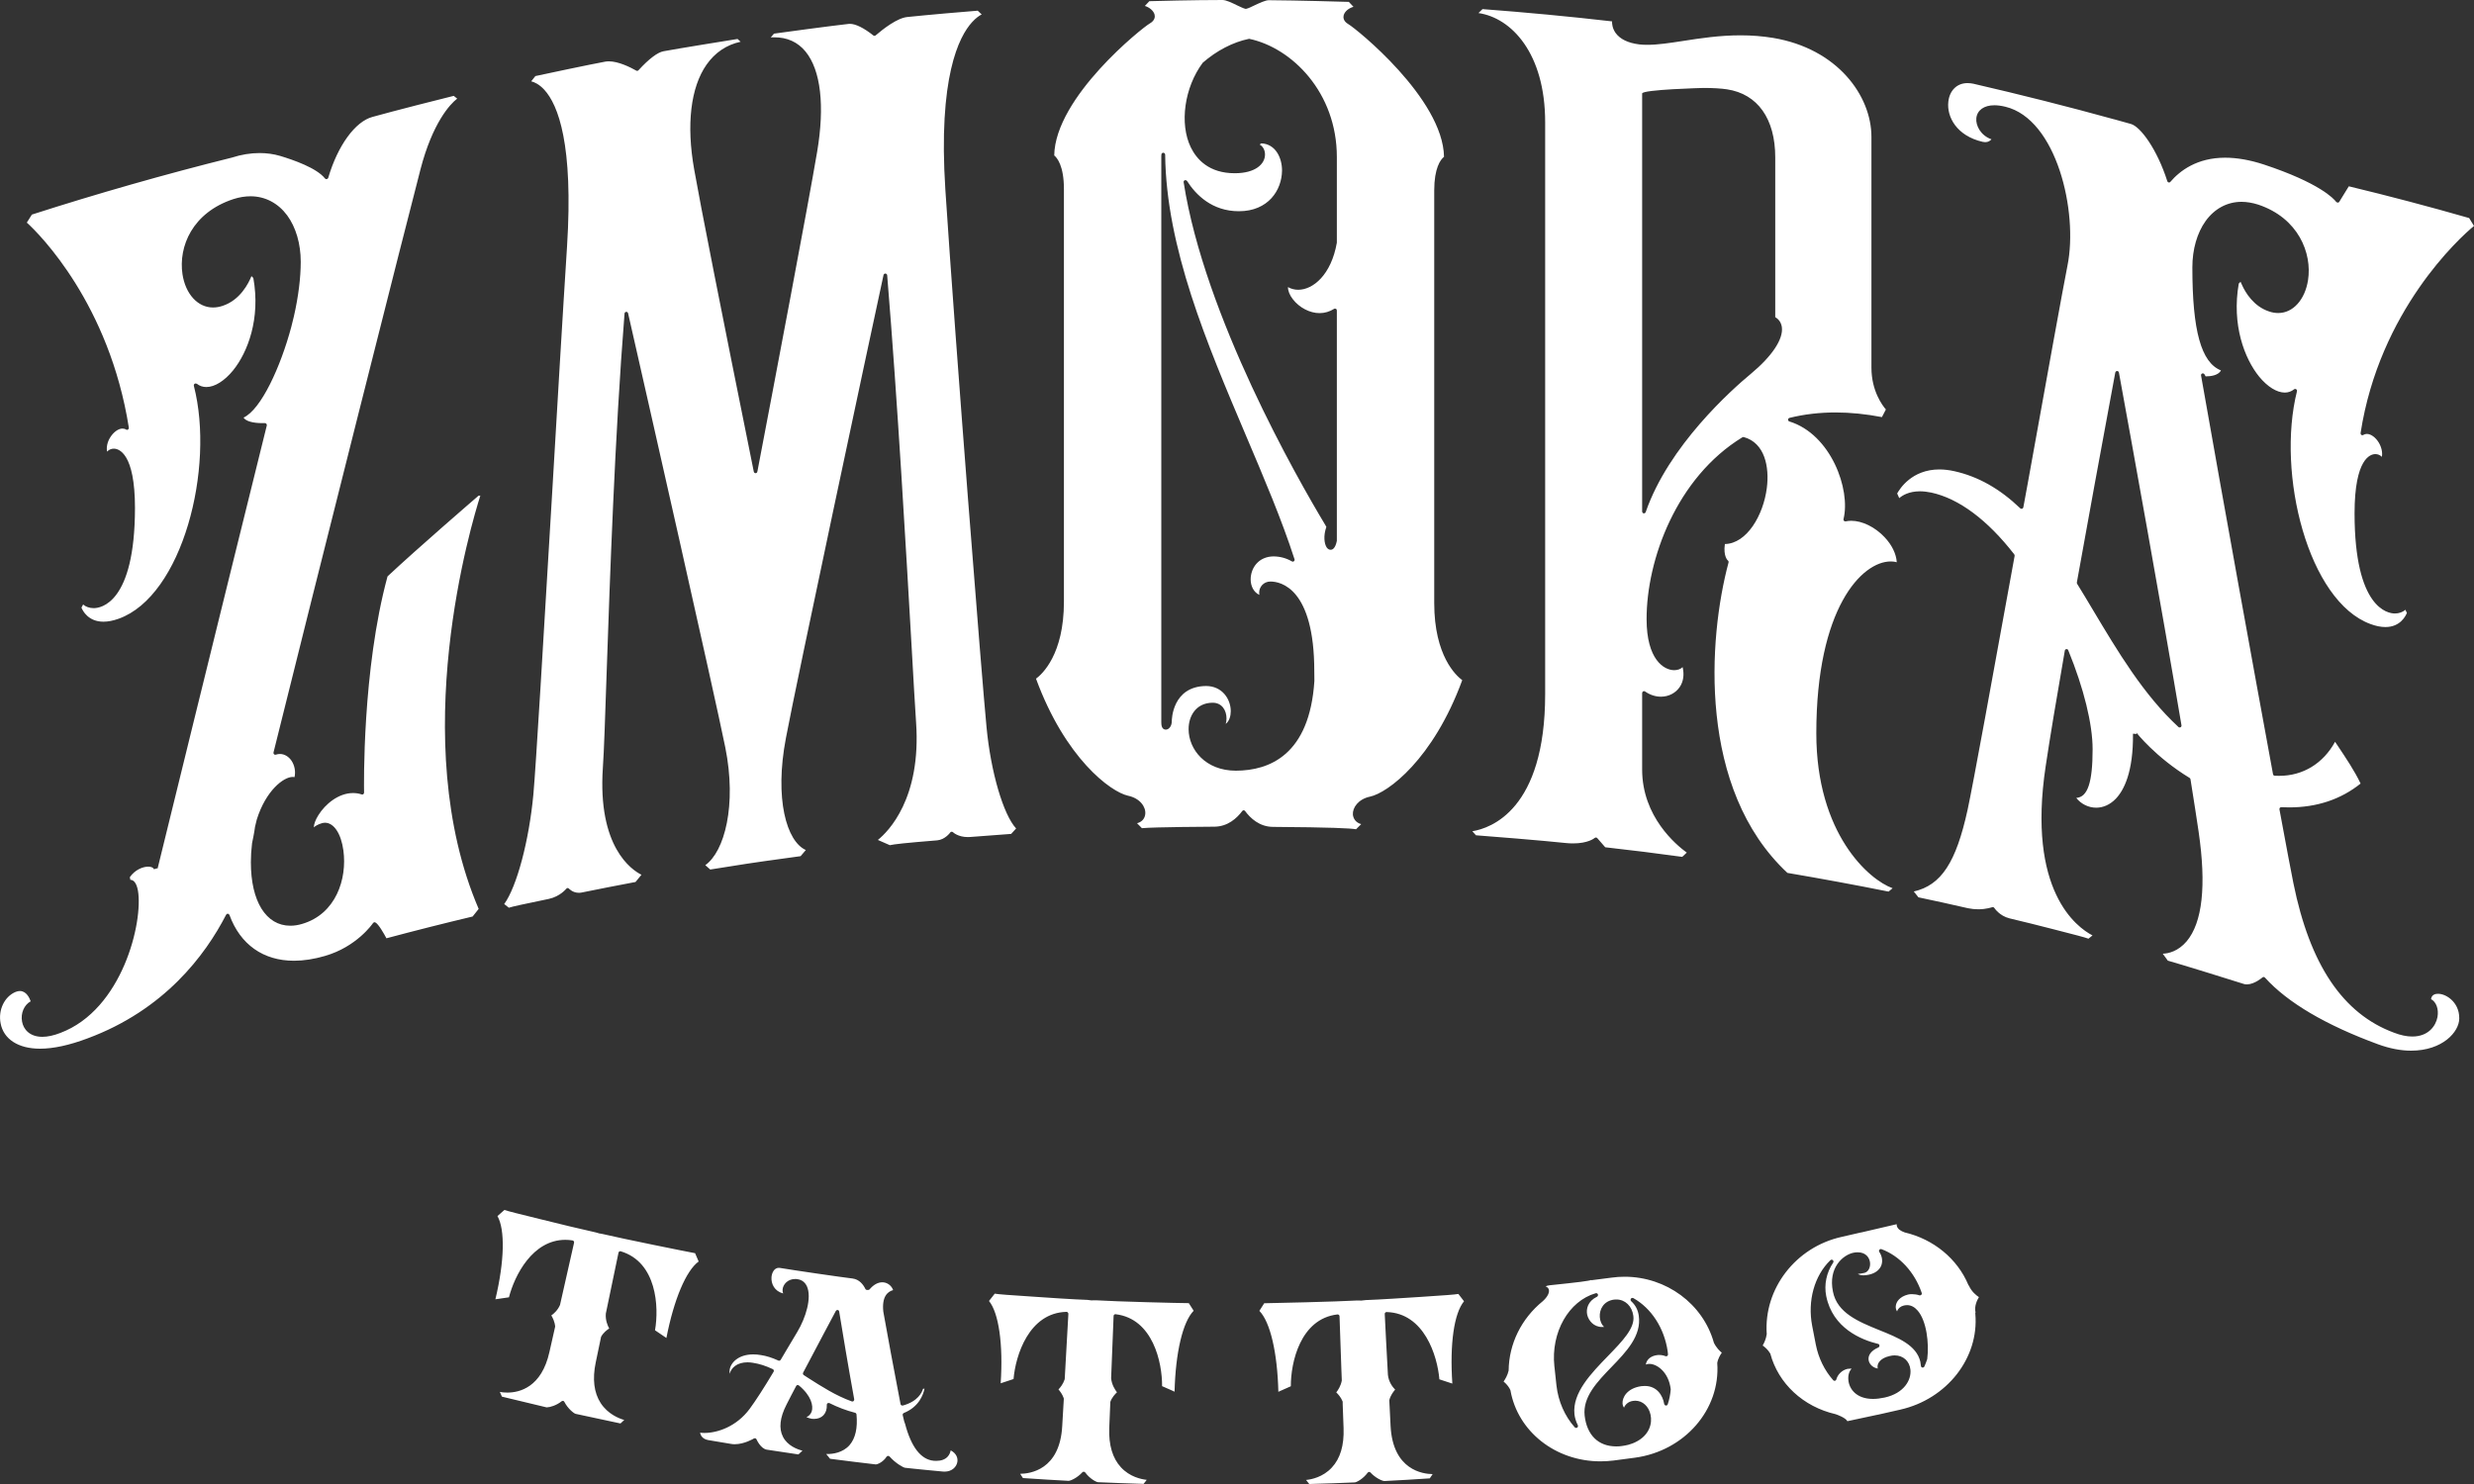 
<svg width="25px" height="15px" viewBox="0 0 25 15" version="1.1" xmlns="http://www.w3.org/2000/svg" xmlns:xlink="http://www.w3.org/1999/xlink">
    <rect x="0" y="0" width="25" height="15" fill="#333333" stroke="none"/>
    <defs></defs>
    <g id="Page-1" style="height: 10px;" stroke="none" stroke-width="1" fill="none" fill-rule="evenodd">
        <g id="logo-min" fill="#FFFFFF" fill-rule="nonzero" style="height: 10px;">
            <path d="M13.403,5.326 C13.371,5.417 13.382,5.496 13.406,5.533 C13.417,5.549 13.431,5.557 13.446,5.557 C13.466,5.557 13.494,5.542 13.509,5.467 L13.509,3.138 C13.509,3.131 13.506,3.125 13.5,3.122 C13.497,3.12 13.494,3.119 13.491,3.119 C13.488,3.119 13.484,3.12 13.481,3.122 C13.436,3.15 13.386,3.165 13.335,3.165 C13.236,3.165 13.13,3.11 13.064,3.024 C13.032,2.983 13.015,2.94 13.015,2.902 C13.047,2.92 13.083,2.929 13.119,2.929 C13.267,2.929 13.452,2.78 13.509,2.453 L13.509,1.589 C13.51,0.934 13.054,0.484 12.626,0.393 C12.625,0.392 12.624,0.392 12.622,0.392 C12.621,0.392 12.62,0.392 12.619,0.393 C12.459,0.426 12.294,0.512 12.154,0.634 C11.968,0.884 11.917,1.25 12.033,1.489 C12.091,1.608 12.215,1.751 12.477,1.751 C12.689,1.751 12.783,1.656 12.783,1.562 C12.783,1.517 12.762,1.479 12.729,1.461 L12.745,1.449 C12.89,1.455 12.955,1.595 12.955,1.724 C12.953,1.922 12.816,2.135 12.519,2.135 C12.248,2.135 12.084,1.969 11.995,1.829 C11.991,1.824 11.985,1.821 11.979,1.821 C11.977,1.821 11.975,1.821 11.972,1.822 C11.964,1.825 11.959,1.834 11.961,1.843 C12.172,3.196 13.109,4.836 13.392,5.306 C13.397,5.315 13.401,5.321 13.403,5.326 Z M12.253,7.103 C12.084,7.105 12.01,7.24 12.011,7.372 C12.012,7.574 12.18,7.79 12.489,7.79 C12.826,7.789 13.234,7.632 13.282,6.882 C13.281,6.851 13.281,6.82 13.281,6.786 C13.281,5.946 12.942,5.878 12.838,5.878 C12.767,5.878 12.724,5.935 12.724,5.99 C12.724,5.998 12.725,6.006 12.727,6.013 C12.666,5.986 12.638,5.92 12.638,5.855 C12.639,5.74 12.719,5.624 12.871,5.624 C12.938,5.625 12.999,5.642 13.054,5.674 C13.057,5.676 13.06,5.677 13.064,5.677 C13.068,5.677 13.072,5.675 13.075,5.673 C13.081,5.668 13.084,5.659 13.081,5.652 C12.951,5.25 12.775,4.837 12.589,4.399 C12.194,3.468 11.785,2.505 11.774,1.563 C11.773,1.552 11.765,1.544 11.755,1.544 L11.755,1.544 C11.745,1.544 11.736,1.552 11.736,1.563 C11.736,1.563 11.735,1.579 11.735,1.583 L11.735,7.299 C11.735,7.306 11.736,7.314 11.736,7.321 L11.737,7.329 C11.742,7.364 11.763,7.375 11.78,7.375 C11.81,7.375 11.841,7.343 11.841,7.29 C11.841,7.276 11.845,6.938 12.187,6.934 C12.35,6.934 12.437,7.066 12.437,7.189 C12.437,7.236 12.423,7.289 12.386,7.317 C12.391,7.301 12.394,7.282 12.394,7.262 C12.394,7.183 12.35,7.103 12.254,7.103 L12.253,7.103 Z M13.704,8.382 C13.643,8.372 13.453,8.362 12.863,8.358 C12.727,8.357 12.635,8.27 12.582,8.198 C12.579,8.193 12.573,8.19 12.567,8.19 C12.562,8.19 12.556,8.193 12.553,8.198 C12.499,8.27 12.407,8.355 12.272,8.356 L12.265,8.356 C12.258,8.356 11.665,8.359 11.539,8.371 L11.49,8.321 C11.546,8.307 11.57,8.266 11.573,8.227 C11.58,8.157 11.521,8.069 11.399,8.043 C11.222,8.004 10.764,7.664 10.469,6.86 C10.53,6.815 10.751,6.616 10.751,6.083 L10.751,1.91 C10.751,1.673 10.68,1.593 10.653,1.571 C10.663,0.981 11.545,0.278 11.619,0.237 C11.673,0.206 11.672,0.167 11.667,0.147 C11.656,0.106 11.612,0.073 11.569,0.06 L11.614,0.012 C11.671,0.01 12.065,0 12.354,0 C12.391,0 12.452,0.03 12.501,0.054 C12.536,0.07 12.565,0.085 12.585,0.089 C12.586,0.09 12.588,0.09 12.589,0.09 C12.591,0.09 12.592,0.09 12.593,0.089 C12.613,0.085 12.642,0.071 12.677,0.054 C12.726,0.031 12.787,0.002 12.821,0.002 C13.111,0.004 13.568,0.017 13.63,0.019 L13.677,0.069 C13.632,0.081 13.589,0.114 13.578,0.154 C13.573,0.174 13.572,0.213 13.625,0.244 C13.7,0.286 14.582,0.995 14.592,1.585 C14.557,1.612 14.493,1.699 14.493,1.924 C14.493,2.202 14.493,5.492 14.493,6.096 C14.493,6.631 14.716,6.831 14.776,6.875 C14.482,7.677 14.023,8.014 13.845,8.052 C13.725,8.077 13.666,8.165 13.671,8.234 C13.675,8.273 13.699,8.315 13.755,8.33 L13.703,8.382 L13.704,8.382 Z M17.214,0.889 C17.208,0.889 16.596,0.905 16.594,0.945 L16.594,5.17 C16.594,5.179 16.601,5.187 16.609,5.189 C16.611,5.189 16.612,5.189 16.613,5.189 C16.62,5.189 16.627,5.184 16.63,5.176 C16.862,4.505 17.501,3.937 17.692,3.779 C17.906,3.601 18.021,3.429 18.006,3.308 C18,3.263 17.976,3.227 17.939,3.206 L17.939,1.591 C17.939,1.2 17.761,0.95 17.452,0.903 C17.392,0.894 17.312,0.889 17.214,0.889 Z M19.084,9.012 C18.745,8.944 18.402,8.881 18.062,8.823 C17.154,7.976 17.261,6.453 17.467,5.686 C17.469,5.678 17.467,5.67 17.46,5.665 C17.46,5.665 17.412,5.625 17.43,5.499 C17.651,5.495 17.819,5.209 17.854,4.932 C17.881,4.721 17.834,4.476 17.621,4.418 C17.62,4.418 17.618,4.418 17.616,4.418 C17.613,4.418 17.61,4.418 17.607,4.42 C16.941,4.827 16.638,5.658 16.639,6.259 C16.639,6.666 16.814,6.774 16.918,6.774 C16.953,6.774 16.983,6.763 17.003,6.743 C17.021,6.819 17.011,6.889 16.974,6.944 C16.933,7.005 16.862,7.042 16.784,7.042 C16.728,7.042 16.673,7.024 16.623,6.989 C16.62,6.987 16.616,6.986 16.613,6.986 C16.61,6.986 16.607,6.987 16.604,6.988 C16.598,6.992 16.594,6.998 16.594,7.005 L16.594,7.778 C16.594,8.256 16.939,8.541 17.045,8.618 L16.999,8.661 C16.74,8.625 16.478,8.593 16.221,8.564 L16.141,8.472 C16.137,8.468 16.132,8.465 16.127,8.465 C16.124,8.465 16.122,8.466 16.12,8.467 C16.118,8.467 16.116,8.469 16.114,8.47 C16.111,8.473 16.048,8.525 15.896,8.525 C15.873,8.525 15.848,8.524 15.821,8.521 C15.62,8.499 14.997,8.448 14.915,8.443 L14.878,8.402 C15.062,8.372 15.614,8.187 15.614,7.016 L15.614,1.235 C15.614,0.537 15.272,0.18 14.94,0.132 L14.981,0.092 C15.416,0.125 15.856,0.166 16.29,0.216 C16.289,0.242 16.294,0.287 16.325,0.332 C16.37,0.395 16.451,0.435 16.566,0.449 C16.591,0.452 16.618,0.453 16.648,0.453 C16.751,0.453 16.87,0.435 17.007,0.414 C17.18,0.387 17.375,0.357 17.589,0.357 C17.704,0.357 17.811,0.366 17.917,0.383 C18.569,0.492 18.911,0.969 18.911,1.383 L18.911,3.716 C18.911,3.952 19.022,4.098 19.057,4.139 L19.017,4.216 C18.856,4.185 18.699,4.169 18.549,4.169 C18.388,4.169 18.231,4.187 18.083,4.224 C18.075,4.226 18.069,4.233 18.069,4.242 C18.068,4.25 18.074,4.258 18.082,4.26 C18.502,4.39 18.703,4.948 18.629,5.246 C18.627,5.253 18.629,5.259 18.633,5.264 C18.637,5.268 18.642,5.27 18.647,5.27 C18.648,5.27 18.649,5.27 18.651,5.27 C18.668,5.266 18.687,5.264 18.707,5.264 C18.818,5.264 18.947,5.327 19.044,5.43 C19.118,5.508 19.162,5.599 19.167,5.683 C19.148,5.677 19.127,5.675 19.106,5.675 C18.815,5.675 18.354,6.146 18.354,7.412 C18.354,8.428 18.887,8.894 19.125,8.978 L19.084,9.012 Z M5.095,9.138 C5.222,8.964 5.347,8.495 5.39,8.028 C5.416,7.739 5.493,6.438 5.575,5.06 C5.63,4.132 5.686,3.172 5.73,2.49 C5.795,1.46 5.641,1.061 5.5,0.907 C5.448,0.851 5.4,0.83 5.368,0.822 L5.41,0.769 C5.468,0.756 5.958,0.652 6.116,0.623 C6.128,0.621 6.14,0.62 6.153,0.62 C6.249,0.62 6.368,0.679 6.43,0.714 C6.432,0.716 6.436,0.716 6.439,0.716 C6.444,0.716 6.449,0.714 6.452,0.71 C6.557,0.595 6.645,0.529 6.705,0.518 C6.849,0.491 7.383,0.405 7.453,0.394 L7.484,0.422 C7.341,0.453 7.226,0.531 7.14,0.653 C6.979,0.883 6.934,1.26 7.015,1.714 C7.077,2.067 7.285,3.123 7.617,4.767 C7.619,4.776 7.626,4.783 7.635,4.783 C7.644,4.783 7.652,4.776 7.653,4.767 L7.656,4.753 C7.823,3.878 8.169,2.057 8.257,1.536 C8.336,1.069 8.294,0.709 8.14,0.521 C8.061,0.425 7.955,0.377 7.824,0.377 C7.813,0.377 7.801,0.377 7.789,0.378 L7.821,0.34 C7.885,0.33 8.426,0.258 8.573,0.242 C8.578,0.241 8.583,0.241 8.588,0.241 C8.646,0.241 8.729,0.282 8.825,0.358 C8.828,0.361 8.832,0.362 8.836,0.362 C8.841,0.362 8.845,0.361 8.848,0.358 C8.924,0.293 9.066,0.182 9.168,0.172 C9.325,0.155 9.815,0.112 9.88,0.108 L9.92,0.146 C9.896,0.158 9.862,0.181 9.823,0.224 C9.69,0.369 9.479,0.782 9.553,1.919 C9.659,3.535 9.922,6.868 9.969,7.35 C10.012,7.804 10.139,8.235 10.268,8.374 L10.218,8.429 C10.168,8.433 9.914,8.451 9.805,8.46 C9.796,8.461 9.788,8.461 9.78,8.461 C9.681,8.461 9.631,8.413 9.63,8.412 C9.627,8.409 9.622,8.407 9.617,8.407 C9.617,8.407 9.616,8.407 9.616,8.407 C9.61,8.407 9.605,8.41 9.602,8.415 C9.602,8.415 9.551,8.487 9.471,8.494 C9.151,8.52 9.034,8.533 8.992,8.543 C8.951,8.525 8.911,8.507 8.871,8.49 C8.976,8.405 9.311,8.072 9.257,7.301 C9.247,7.156 9.231,6.875 9.211,6.52 C9.158,5.602 9.071,4.066 8.965,2.782 C8.964,2.773 8.957,2.766 8.948,2.765 C8.947,2.765 8.947,2.765 8.947,2.765 C8.938,2.765 8.93,2.771 8.928,2.78 C8.772,3.503 8.054,6.865 7.942,7.459 C7.824,8.075 7.949,8.506 8.143,8.592 L8.09,8.654 C7.967,8.67 7.844,8.688 7.721,8.705 C7.662,8.714 7.603,8.723 7.544,8.731 C7.422,8.75 7.3,8.769 7.177,8.789 L7.127,8.745 C7.321,8.608 7.447,8.139 7.329,7.554 C7.218,7.006 6.515,3.905 6.347,3.167 C6.345,3.158 6.338,3.152 6.329,3.152 C6.329,3.152 6.328,3.152 6.328,3.152 C6.319,3.153 6.311,3.16 6.311,3.169 C6.212,4.411 6.163,5.852 6.13,6.805 C6.115,7.244 6.104,7.591 6.092,7.76 C6.038,8.561 6.382,8.792 6.482,8.842 L6.422,8.915 C6.352,8.927 5.936,9.009 5.875,9.022 C5.866,9.024 5.856,9.024 5.847,9.024 C5.787,9.024 5.751,8.983 5.75,8.983 C5.747,8.979 5.742,8.976 5.736,8.976 L5.736,8.976 C5.73,8.976 5.725,8.979 5.722,8.984 C5.721,8.984 5.661,9.061 5.546,9.086 C5.286,9.14 5.182,9.162 5.142,9.175 L5.095,9.138 Z M0.404,10.6 C0.185,10.6 0.036,10.504 0.006,10.343 C-0.02,10.209 0.045,10.073 0.158,10.026 C0.173,10.02 0.188,10.017 0.201,10.017 C0.267,10.017 0.299,10.089 0.31,10.121 C0.244,10.157 0.207,10.242 0.223,10.326 C0.236,10.401 0.297,10.48 0.428,10.48 C0.481,10.48 0.542,10.467 0.609,10.441 C1.24,10.204 1.448,9.314 1.394,9.003 C1.378,8.913 1.343,8.893 1.317,8.893 L1.312,8.866 C1.363,8.793 1.441,8.76 1.498,8.76 C1.529,8.76 1.551,8.77 1.555,8.786 L1.591,8.776 L1.591,8.785 C1.598,8.757 2.206,6.275 2.696,4.301 C2.697,4.295 2.696,4.289 2.692,4.284 C2.689,4.28 2.683,4.277 2.678,4.277 C2.678,4.277 2.663,4.277 2.654,4.277 C2.554,4.277 2.484,4.257 2.461,4.221 C2.639,4.139 2.836,3.706 2.943,3.306 L2.97,3.197 C3.015,2.999 3.039,2.809 3.039,2.646 C3.039,2.464 2.99,2.297 2.902,2.177 C2.81,2.053 2.679,1.984 2.532,1.984 C2.477,1.984 2.419,1.993 2.36,2.012 C1.944,2.148 1.802,2.492 1.844,2.772 C1.875,2.973 1.999,3.108 2.152,3.108 C2.183,3.108 2.215,3.103 2.248,3.092 C2.427,3.034 2.512,2.863 2.541,2.791 L2.56,2.81 C2.634,3.221 2.503,3.561 2.356,3.743 C2.269,3.85 2.17,3.912 2.085,3.912 C2.049,3.912 2.017,3.901 1.989,3.879 C1.985,3.877 1.981,3.876 1.977,3.876 C1.974,3.876 1.97,3.877 1.967,3.879 C1.96,3.884 1.957,3.892 1.959,3.9 C2.173,4.732 1.843,6.024 1.199,6.254 C1.143,6.274 1.091,6.284 1.045,6.284 C0.891,6.284 0.835,6.172 0.823,6.142 L0.84,6.11 C0.863,6.132 0.904,6.147 0.947,6.147 C1.017,6.147 1.363,6.099 1.364,5.135 C1.364,4.579 1.2,4.535 1.15,4.535 C1.126,4.535 1.104,4.544 1.087,4.56 C1.085,4.561 1.083,4.563 1.082,4.565 C1.074,4.521 1.084,4.47 1.112,4.424 C1.145,4.369 1.195,4.332 1.237,4.332 C1.25,4.332 1.263,4.335 1.274,4.342 C1.277,4.344 1.28,4.345 1.283,4.345 C1.287,4.345 1.291,4.344 1.294,4.341 C1.3,4.337 1.303,4.33 1.302,4.323 C1.106,3.078 0.405,2.371 0.271,2.25 L0.322,2.169 C0.985,1.956 1.665,1.762 2.343,1.593 C2.439,1.562 2.533,1.547 2.624,1.547 C2.696,1.547 2.766,1.557 2.831,1.576 C2.964,1.616 3.201,1.698 3.284,1.804 C3.288,1.808 3.293,1.811 3.299,1.811 C3.3,1.811 3.301,1.811 3.302,1.81 C3.309,1.809 3.315,1.804 3.317,1.797 C3.413,1.471 3.589,1.229 3.763,1.182 C3.954,1.128 4.512,0.986 4.585,0.969 L4.62,0.997 C4.547,1.052 4.37,1.245 4.249,1.712 C4.133,2.153 3.186,5.901 2.764,7.605 C2.762,7.612 2.764,7.619 2.769,7.624 C2.772,7.627 2.777,7.629 2.782,7.629 C2.784,7.629 2.785,7.629 2.787,7.628 C2.803,7.623 2.816,7.621 2.829,7.621 C2.873,7.621 2.916,7.646 2.945,7.688 C2.978,7.737 2.989,7.799 2.976,7.855 C2.971,7.854 2.964,7.853 2.958,7.853 C2.866,7.853 2.687,7.99 2.595,8.283 L2.577,8.357 C2.577,8.36 2.569,8.422 2.547,8.523 C2.539,8.593 2.535,8.653 2.535,8.715 C2.535,9.111 2.688,9.357 2.934,9.357 C2.972,9.357 3.012,9.351 3.052,9.339 C3.395,9.239 3.509,8.884 3.47,8.596 C3.447,8.426 3.374,8.316 3.284,8.316 C3.273,8.316 3.263,8.318 3.252,8.321 C3.214,8.332 3.188,8.348 3.171,8.363 C3.172,8.33 3.188,8.286 3.217,8.24 C3.286,8.128 3.421,8.016 3.567,8.016 C3.597,8.016 3.626,8.02 3.655,8.03 C3.657,8.031 3.659,8.031 3.66,8.031 C3.665,8.031 3.67,8.029 3.674,8.025 C3.677,8.021 3.679,8.016 3.679,8.011 C3.678,7.961 3.658,6.774 3.916,5.826 C4.217,5.544 4.785,5.054 4.835,5.011 L4.854,5.009 C4.766,5.285 4.105,7.482 4.837,9.187 L4.776,9.264 C4.486,9.333 4.193,9.407 3.905,9.484 C3.88,9.438 3.825,9.339 3.793,9.324 C3.791,9.322 3.788,9.322 3.785,9.322 C3.781,9.322 3.777,9.323 3.774,9.326 C3.772,9.327 3.771,9.329 3.769,9.331 C3.765,9.337 3.604,9.571 3.282,9.663 C3.172,9.695 3.068,9.711 2.971,9.711 C2.66,9.711 2.428,9.547 2.319,9.249 C2.316,9.242 2.31,9.237 2.302,9.236 L2.302,9.236 C2.294,9.236 2.288,9.24 2.285,9.246 C2.073,9.658 1.659,10.209 0.884,10.496 C0.701,10.565 0.539,10.6 0.404,10.6 Z M21.394,3.75 C21.385,3.75 21.377,3.757 21.375,3.766 C21.227,4.564 21.096,5.277 20.987,5.886 C20.986,5.891 20.987,5.896 20.989,5.9 C21.043,5.986 21.095,6.075 21.148,6.163 C21.4,6.585 21.66,7.022 22.013,7.348 C22.017,7.352 22.021,7.353 22.026,7.353 C22.029,7.353 22.032,7.352 22.035,7.351 C22.042,7.347 22.045,7.339 22.044,7.331 C21.836,6.1 21.533,4.428 21.412,3.766 C21.41,3.757 21.403,3.75 21.394,3.75 L21.394,3.75 Z M24.364,10.62 C24.259,10.62 24.147,10.598 24.032,10.556 C23.503,10.362 23.117,10.135 22.888,9.882 C22.884,9.878 22.879,9.875 22.874,9.875 C22.87,9.875 22.865,9.877 22.862,9.88 C22.861,9.881 22.781,9.95 22.705,9.95 C22.693,9.95 22.682,9.949 22.672,9.945 C22.631,9.931 21.999,9.735 21.906,9.71 L21.855,9.64 C21.912,9.638 22.01,9.616 22.096,9.515 C22.256,9.325 22.297,8.952 22.217,8.405 C22.197,8.268 22.169,8.09 22.135,7.876 C22.134,7.87 22.13,7.866 22.126,7.863 C21.783,7.654 21.589,7.407 21.588,7.404 L21.591,7.419 L21.554,7.416 C21.558,7.807 21.461,7.99 21.379,8.075 C21.322,8.133 21.254,8.164 21.182,8.164 C21.104,8.164 21.028,8.126 20.981,8.065 C21.096,8.058 21.146,7.909 21.146,7.572 C21.146,7.32 21.057,6.956 20.9,6.573 C20.897,6.565 20.891,6.561 20.883,6.561 C20.883,6.561 20.882,6.561 20.881,6.561 C20.873,6.562 20.866,6.568 20.865,6.577 C20.779,7.071 20.714,7.463 20.672,7.743 C20.481,9.006 20.986,9.373 21.145,9.455 L21.104,9.488 C21.066,9.474 20.974,9.45 20.755,9.394 C20.669,9.372 20.382,9.299 20.308,9.283 C20.204,9.258 20.154,9.178 20.153,9.178 C20.15,9.172 20.143,9.169 20.137,9.169 C20.135,9.169 20.133,9.169 20.131,9.17 C20.13,9.17 20.072,9.191 19.99,9.191 C19.955,9.191 19.92,9.187 19.886,9.18 C19.795,9.158 19.451,9.083 19.386,9.07 L19.339,9.011 C19.617,8.947 19.766,8.718 19.883,8.184 C19.937,7.934 20.143,6.803 20.358,5.619 C20.359,5.613 20.357,5.608 20.354,5.603 C20.084,5.255 19.794,5.039 19.516,4.979 C19.476,4.971 19.438,4.966 19.402,4.966 C19.289,4.966 19.223,5.008 19.192,5.035 L19.171,4.988 C19.197,4.941 19.319,4.745 19.598,4.745 C19.645,4.745 19.695,4.751 19.746,4.762 C19.989,4.816 20.207,4.939 20.415,5.138 C20.419,5.141 20.423,5.143 20.428,5.143 C20.43,5.143 20.432,5.143 20.434,5.142 C20.44,5.14 20.445,5.134 20.446,5.128 L20.49,4.889 C20.682,3.826 20.847,2.908 20.892,2.685 C21.002,2.14 20.782,1.204 20.265,1.079 C20.224,1.069 20.187,1.064 20.154,1.064 C20.049,1.064 19.98,1.113 19.971,1.194 C19.963,1.272 20.019,1.372 20.124,1.408 C20.112,1.422 20.092,1.437 20.061,1.437 C20.053,1.437 20.045,1.436 20.036,1.434 C19.773,1.374 19.671,1.182 19.688,1.029 C19.7,0.914 19.776,0.84 19.881,0.84 C19.9,0.84 19.92,0.842 19.94,0.846 C20.416,0.956 20.897,1.077 21.367,1.207 L21.366,1.206 C21.368,1.207 21.37,1.208 21.372,1.208 C21.384,1.212 21.424,1.222 21.533,1.253 C21.63,1.28 21.798,1.509 21.901,1.832 C21.903,1.838 21.908,1.843 21.915,1.844 C21.916,1.845 21.917,1.845 21.918,1.845 C21.924,1.845 21.929,1.842 21.932,1.838 C22.027,1.727 22.2,1.594 22.485,1.594 C22.605,1.594 22.737,1.617 22.877,1.663 C23.439,1.849 23.584,2.009 23.607,2.04 C23.611,2.044 23.618,2.048 23.623,2.048 L23.623,2.048 C23.63,2.048 23.636,2.045 23.639,2.039 L23.735,1.883 C24.141,1.981 24.551,2.089 24.951,2.204 L25,2.284 C24.853,2.404 24.044,3.142 23.854,4.377 C23.853,4.384 23.856,4.392 23.862,4.396 C23.865,4.398 23.869,4.399 23.872,4.399 C23.876,4.399 23.879,4.398 23.882,4.396 C23.893,4.389 23.905,4.386 23.918,4.386 C23.958,4.386 24.006,4.421 24.038,4.474 C24.066,4.522 24.077,4.573 24.069,4.618 C24.068,4.617 24.066,4.615 24.065,4.614 C24.048,4.598 24.026,4.59 24.003,4.59 C23.954,4.59 23.793,4.633 23.793,5.189 C23.793,6.152 24.132,6.201 24.2,6.201 C24.243,6.201 24.283,6.186 24.306,6.163 L24.322,6.195 C24.31,6.225 24.256,6.338 24.105,6.338 C24.059,6.338 24.009,6.328 23.955,6.308 C23.325,6.079 23.002,4.789 23.211,3.955 C23.213,3.947 23.21,3.939 23.204,3.935 C23.2,3.933 23.197,3.931 23.193,3.931 C23.189,3.931 23.185,3.933 23.182,3.935 C23.154,3.957 23.123,3.968 23.088,3.968 C23.007,3.968 22.913,3.909 22.829,3.807 C22.681,3.625 22.55,3.283 22.623,2.866 L22.641,2.848 C22.645,2.857 22.649,2.867 22.655,2.879 C22.69,2.958 22.774,3.097 22.929,3.148 C22.96,3.159 22.992,3.164 23.022,3.164 C23.171,3.164 23.292,3.03 23.323,2.831 C23.365,2.559 23.226,2.204 22.819,2.068 C22.762,2.05 22.705,2.04 22.651,2.04 C22.507,2.04 22.378,2.109 22.288,2.234 C22.202,2.354 22.154,2.52 22.154,2.703 C22.154,3.342 22.243,3.665 22.443,3.744 C22.416,3.797 22.332,3.804 22.295,3.804 C22.293,3.804 22.29,3.804 22.288,3.804 L22.276,3.783 C22.273,3.777 22.267,3.774 22.26,3.774 C22.258,3.774 22.256,3.774 22.254,3.775 C22.245,3.778 22.24,3.787 22.242,3.796 C22.467,5.075 22.774,6.766 22.969,7.825 C22.97,7.834 22.977,7.84 22.986,7.841 C23.002,7.842 23.017,7.842 23.032,7.842 C23.272,7.842 23.476,7.717 23.596,7.498 L23.621,7.535 C23.705,7.661 23.793,7.791 23.854,7.92 C23.655,8.08 23.412,8.161 23.132,8.161 C23.106,8.161 23.08,8.16 23.053,8.159 L23.053,8.159 C23.047,8.159 23.042,8.161 23.038,8.165 C23.035,8.17 23.033,8.175 23.034,8.181 C23.107,8.573 23.155,8.831 23.175,8.927 C23.342,9.752 23.675,10.247 24.191,10.438 C24.258,10.464 24.32,10.477 24.376,10.477 C24.538,10.477 24.614,10.371 24.631,10.28 C24.645,10.2 24.619,10.128 24.566,10.099 C24.572,10.052 24.612,10.045 24.636,10.045 C24.682,10.045 24.735,10.069 24.776,10.109 C24.811,10.143 24.852,10.203 24.851,10.294 C24.851,10.43 24.682,10.62 24.364,10.62 L24.364,10.62 Z M18.773,12.658 C18.758,12.658 18.742,12.659 18.726,12.663 C18.621,12.687 18.473,12.815 18.522,13.055 C18.564,13.271 18.78,13.359 18.989,13.444 C19.183,13.522 19.365,13.596 19.405,13.763 C19.408,13.778 19.41,13.792 19.411,13.806 C19.412,13.815 19.418,13.822 19.426,13.823 C19.427,13.823 19.428,13.823 19.429,13.823 C19.437,13.823 19.443,13.819 19.446,13.812 C19.457,13.787 19.467,13.763 19.475,13.737 C19.495,13.575 19.468,13.351 19.378,13.247 C19.347,13.211 19.311,13.192 19.271,13.192 C19.26,13.192 19.249,13.194 19.238,13.196 C19.205,13.204 19.18,13.225 19.171,13.253 C19.171,13.254 19.171,13.254 19.17,13.255 C19.16,13.24 19.155,13.222 19.157,13.202 C19.16,13.161 19.195,13.106 19.281,13.085 C19.293,13.082 19.306,13.081 19.321,13.081 C19.345,13.081 19.372,13.085 19.396,13.093 C19.398,13.093 19.4,13.093 19.402,13.093 C19.407,13.093 19.412,13.091 19.415,13.088 C19.42,13.082 19.422,13.075 19.419,13.068 C19.348,12.859 19.196,12.694 19.012,12.626 C19.01,12.626 19.008,12.625 19.006,12.625 C19,12.625 18.995,12.628 18.991,12.633 C18.986,12.639 18.986,12.648 18.991,12.655 C19.019,12.697 19.027,12.747 19.011,12.79 C18.993,12.837 18.949,12.87 18.887,12.884 C18.867,12.888 18.848,12.891 18.831,12.891 C18.804,12.891 18.786,12.884 18.774,12.877 C18.791,12.875 18.812,12.872 18.84,12.866 C18.878,12.857 18.902,12.813 18.897,12.763 C18.892,12.714 18.856,12.658 18.773,12.658 Z M18.711,13.834 C18.686,13.859 18.673,13.902 18.678,13.95 C18.686,14.038 18.757,14.14 18.927,14.14 L18.927,14.14 C18.963,14.14 19.003,14.135 19.045,14.126 C19.24,14.083 19.316,13.949 19.305,13.844 C19.296,13.758 19.232,13.7 19.146,13.7 C19.129,13.7 19.112,13.702 19.094,13.707 C19.004,13.727 18.968,13.779 18.973,13.821 C18.973,13.825 18.974,13.829 18.975,13.833 C18.929,13.825 18.892,13.794 18.883,13.751 C18.873,13.699 18.91,13.65 18.981,13.62 C18.988,13.616 18.993,13.609 18.992,13.6 C18.992,13.592 18.986,13.585 18.978,13.584 C18.81,13.543 18.519,13.426 18.454,13.1 C18.431,12.985 18.457,12.862 18.524,12.763 C18.53,12.755 18.528,12.744 18.521,12.737 C18.518,12.734 18.513,12.733 18.509,12.733 C18.504,12.733 18.5,12.734 18.496,12.738 C18.334,12.895 18.264,13.148 18.312,13.4 L18.349,13.591 C18.376,13.728 18.437,13.852 18.525,13.951 C18.528,13.955 18.533,13.957 18.538,13.957 C18.54,13.957 18.541,13.957 18.543,13.957 C18.549,13.955 18.555,13.95 18.556,13.943 C18.571,13.89 18.616,13.848 18.67,13.836 C18.679,13.835 18.688,13.834 18.698,13.834 C18.702,13.834 18.707,13.834 18.711,13.834 Z M18.668,14.365 C18.648,14.329 18.566,14.3 18.548,14.294 C18.222,14.219 17.97,13.985 17.889,13.682 C17.866,13.642 17.832,13.614 17.812,13.6 C17.825,13.578 17.846,13.536 17.853,13.485 C17.821,13.025 18.147,12.604 18.611,12.502 C18.673,12.488 18.735,12.474 18.798,12.459 L18.814,12.456 C18.931,12.429 19.049,12.402 19.166,12.374 C19.166,12.382 19.167,12.39 19.169,12.396 C19.178,12.422 19.204,12.442 19.247,12.457 C19.54,12.526 19.78,12.724 19.89,12.987 C19.891,12.991 19.893,12.993 19.896,12.995 C19.923,13.056 19.971,13.094 19.997,13.111 C19.979,13.141 19.948,13.204 19.963,13.266 C19.959,13.27 19.961,13.277 19.961,13.282 C19.999,13.726 19.674,14.141 19.204,14.248 L18.988,14.297 L18.958,14.303 C18.861,14.324 18.765,14.345 18.668,14.365 Z M6.27,14.388 C6.211,14.376 5.855,14.3 5.817,14.291 C5.8,14.287 5.739,14.24 5.703,14.17 C5.701,14.165 5.696,14.161 5.691,14.16 C5.69,14.16 5.688,14.16 5.687,14.16 C5.683,14.16 5.679,14.161 5.675,14.164 C5.623,14.206 5.556,14.225 5.528,14.225 C5.528,14.225 5.522,14.225 5.522,14.225 C5.483,14.216 5.13,14.131 5.072,14.117 C5.065,14.101 5.058,14.085 5.051,14.069 C5.07,14.073 5.095,14.076 5.126,14.076 C5.251,14.076 5.473,14.022 5.552,13.666 C5.567,13.601 5.61,13.409 5.61,13.409 C5.606,13.36 5.585,13.319 5.571,13.296 C5.595,13.28 5.636,13.244 5.659,13.19 C5.702,13.001 5.801,12.561 5.801,12.561 C5.802,12.556 5.801,12.55 5.798,12.546 C5.795,12.542 5.791,12.539 5.786,12.538 C5.761,12.534 5.737,12.532 5.713,12.532 C5.381,12.532 5.2,12.892 5.143,13.113 C5.097,13.12 5.052,13.127 5.006,13.133 C5.098,12.748 5.105,12.43 5.027,12.292 L5.097,12.23 C5.135,12.243 5.231,12.267 5.472,12.326 C5.623,12.364 5.896,12.43 6.016,12.456 C6.03,12.459 6.042,12.463 6.054,12.467 C6.071,12.47 6.084,12.471 6.098,12.475 C6.284,12.519 6.924,12.649 7.024,12.667 L7.06,12.751 C6.933,12.843 6.81,13.134 6.734,13.524 C6.71,13.508 6.619,13.446 6.619,13.446 C6.66,13.211 6.638,12.758 6.273,12.648 C6.272,12.648 6.27,12.647 6.268,12.647 C6.265,12.647 6.261,12.648 6.258,12.65 C6.254,12.653 6.251,12.657 6.25,12.662 C6.226,12.778 6.177,13.017 6.122,13.277 C6.116,13.344 6.141,13.401 6.156,13.428 C6.134,13.442 6.096,13.471 6.074,13.512 C6.055,13.604 6.037,13.69 6.02,13.771 C5.985,13.939 6.002,14.077 6.07,14.182 C6.143,14.294 6.254,14.337 6.308,14.353 C6.305,14.356 6.28,14.379 6.27,14.388 Z M16.13,13.071 C16.128,13.071 16.126,13.071 16.124,13.072 C15.851,13.151 15.671,13.468 15.707,13.809 L15.709,13.825 C15.716,13.884 15.722,13.943 15.728,14.003 C15.746,14.164 15.812,14.314 15.913,14.427 C15.917,14.431 15.922,14.433 15.927,14.433 C15.931,14.433 15.934,14.432 15.938,14.43 C15.945,14.424 15.948,14.414 15.944,14.406 C15.925,14.368 15.914,14.33 15.91,14.295 C15.887,14.078 16.08,13.88 16.25,13.705 C16.396,13.554 16.523,13.424 16.505,13.3 C16.492,13.202 16.422,13.135 16.334,13.135 C16.327,13.135 16.319,13.135 16.311,13.136 C16.204,13.15 16.161,13.235 16.166,13.312 C16.169,13.355 16.185,13.391 16.21,13.412 C16.203,13.413 16.196,13.413 16.189,13.413 C16.105,13.413 16.053,13.349 16.039,13.29 C16.026,13.231 16.045,13.152 16.138,13.107 C16.146,13.103 16.15,13.092 16.147,13.083 C16.144,13.076 16.137,13.071 16.13,13.071 Z M16.496,13.119 C16.49,13.119 16.484,13.121 16.481,13.126 C16.475,13.134 16.476,13.145 16.483,13.152 C16.527,13.192 16.552,13.241 16.56,13.299 C16.589,13.502 16.434,13.663 16.284,13.818 C16.141,13.966 15.992,14.12 16.013,14.309 C16.036,14.507 16.152,14.62 16.333,14.62 C16.352,14.62 16.371,14.619 16.39,14.616 C16.413,14.613 16.433,14.609 16.453,14.604 C16.46,14.602 16.468,14.6 16.475,14.597 L16.493,14.591 C16.501,14.588 16.509,14.585 16.516,14.582 C16.516,14.582 16.522,14.579 16.522,14.579 C16.669,14.51 16.698,14.386 16.679,14.3 C16.661,14.215 16.599,14.158 16.524,14.158 C16.517,14.158 16.51,14.159 16.502,14.16 C16.453,14.166 16.421,14.2 16.411,14.228 C16.402,14.217 16.397,14.201 16.396,14.186 C16.392,14.127 16.44,14.032 16.586,14.011 C16.598,14.01 16.61,14.009 16.621,14.009 C16.742,14.009 16.802,14.103 16.817,14.191 C16.819,14.2 16.826,14.206 16.834,14.207 L16.835,14.207 C16.844,14.207 16.851,14.201 16.853,14.193 C16.869,14.145 16.879,14.094 16.883,14.043 C16.862,13.866 16.742,13.786 16.668,13.786 C16.663,13.786 16.658,13.786 16.653,13.787 C16.645,13.788 16.638,13.79 16.631,13.793 C16.64,13.734 16.692,13.705 16.74,13.698 C16.749,13.696 16.758,13.696 16.767,13.696 C16.789,13.696 16.811,13.7 16.83,13.708 C16.832,13.709 16.835,13.709 16.837,13.709 C16.841,13.709 16.845,13.708 16.848,13.705 C16.854,13.701 16.856,13.694 16.855,13.687 L16.852,13.659 C16.818,13.425 16.688,13.224 16.505,13.121 C16.502,13.119 16.499,13.119 16.496,13.119 Z M16.173,14.771 C15.718,14.771 15.336,14.469 15.263,14.052 C15.252,14.027 15.232,13.996 15.194,13.964 C15.209,13.943 15.234,13.903 15.245,13.853 C15.248,13.583 15.373,13.329 15.59,13.152 C15.639,13.108 15.661,13.063 15.65,13.031 C15.646,13.022 15.638,13.009 15.618,13.002 C15.629,12.997 15.643,12.993 15.662,12.991 C15.96,12.96 16.054,12.948 16.083,12.937 L16.08,12.941 L16.099,12.938 C16.161,12.93 16.224,12.922 16.286,12.914 C16.329,12.908 16.373,12.905 16.416,12.905 C16.838,12.905 17.209,13.179 17.319,13.572 C17.343,13.622 17.378,13.656 17.399,13.673 C17.384,13.694 17.36,13.733 17.353,13.777 C17.387,14.248 17.022,14.666 16.522,14.734 C16.449,14.744 16.376,14.753 16.303,14.763 C16.26,14.768 16.216,14.771 16.173,14.771 Z M8.462,13.241 C8.455,13.241 8.449,13.245 8.446,13.251 L8.329,13.471 C8.262,13.597 8.187,13.738 8.116,13.874 C8.111,13.883 8.114,13.894 8.122,13.899 L8.165,13.927 C8.303,14.015 8.446,14.107 8.607,14.165 C8.609,14.166 8.611,14.166 8.613,14.166 C8.618,14.166 8.622,14.165 8.625,14.162 C8.63,14.157 8.633,14.15 8.632,14.144 C8.572,13.815 8.513,13.461 8.48,13.257 C8.479,13.249 8.473,13.242 8.465,13.241 C8.464,13.241 8.463,13.241 8.462,13.241 Z M9.544,14.875 C9.538,14.875 9.533,14.875 9.527,14.874 L9.359,14.858 C9.351,14.857 9.287,14.851 9.23,14.845 L9.146,14.836 C9.128,14.834 9.05,14.791 8.989,14.722 C8.985,14.718 8.98,14.716 8.975,14.716 C8.974,14.716 8.974,14.716 8.973,14.716 C8.968,14.716 8.962,14.719 8.959,14.724 C8.926,14.776 8.87,14.802 8.849,14.802 C8.809,14.799 8.443,14.752 8.388,14.745 C8.388,14.745 8.362,14.712 8.349,14.697 C8.353,14.697 8.357,14.697 8.361,14.697 C8.415,14.697 8.515,14.685 8.584,14.608 C8.644,14.539 8.668,14.434 8.655,14.296 C8.654,14.289 8.648,14.282 8.641,14.28 C8.552,14.257 8.467,14.225 8.381,14.182 C8.379,14.181 8.376,14.181 8.373,14.181 C8.37,14.181 8.366,14.182 8.363,14.184 C8.357,14.187 8.354,14.194 8.355,14.201 C8.357,14.243 8.345,14.279 8.322,14.304 C8.299,14.329 8.265,14.342 8.227,14.342 C8.219,14.342 8.212,14.342 8.204,14.341 C8.185,14.338 8.167,14.332 8.149,14.324 C8.174,14.314 8.192,14.294 8.202,14.268 C8.221,14.211 8.199,14.108 8.073,14.004 C8.069,14.001 8.065,14 8.061,14 C8.06,14 8.059,14 8.057,14 C8.052,14.001 8.047,14.005 8.045,14.01 C8.009,14.077 7.976,14.142 7.947,14.199 C7.88,14.33 7.869,14.439 7.912,14.523 C7.958,14.613 8.056,14.65 8.109,14.663 C8.095,14.676 8.082,14.688 8.068,14.701 C8.028,14.695 7.818,14.664 7.749,14.653 C7.686,14.643 7.645,14.55 7.645,14.549 C7.643,14.544 7.638,14.54 7.633,14.538 C7.632,14.538 7.63,14.538 7.628,14.538 C7.624,14.538 7.621,14.538 7.618,14.54 C7.617,14.541 7.522,14.598 7.424,14.598 C7.412,14.598 7.4,14.597 7.389,14.595 C7.299,14.58 7.156,14.556 7.156,14.556 C7.096,14.545 7.079,14.506 7.074,14.481 C7.088,14.483 7.102,14.484 7.117,14.484 C7.251,14.484 7.442,14.42 7.575,14.241 C7.636,14.158 7.718,14.032 7.817,13.866 C7.82,13.861 7.821,13.856 7.819,13.851 C7.818,13.845 7.814,13.841 7.809,13.839 C7.737,13.805 7.674,13.785 7.609,13.775 C7.59,13.772 7.572,13.77 7.554,13.77 C7.447,13.77 7.388,13.827 7.374,13.886 C7.372,13.874 7.372,13.861 7.373,13.847 C7.384,13.772 7.463,13.69 7.612,13.69 C7.637,13.69 7.663,13.692 7.69,13.697 C7.744,13.705 7.801,13.723 7.865,13.752 C7.868,13.754 7.87,13.754 7.873,13.754 C7.879,13.754 7.885,13.751 7.889,13.745 L7.935,13.667 C7.98,13.59 8.022,13.52 8.056,13.464 C8.143,13.32 8.205,13.115 8.154,13.002 C8.135,12.961 8.103,12.936 8.059,12.93 C8.05,12.928 8.042,12.928 8.034,12.928 C7.96,12.928 7.912,12.983 7.908,13.035 C7.907,13.05 7.909,13.063 7.914,13.074 C7.826,13.051 7.791,12.977 7.796,12.909 C7.8,12.864 7.824,12.815 7.87,12.815 C7.874,12.815 7.878,12.816 7.882,12.816 C8.025,12.84 8.505,12.91 8.616,12.923 C8.684,12.932 8.724,12.985 8.745,13.029 C8.748,13.035 8.755,13.039 8.762,13.039 C8.763,13.039 8.765,13.039 8.767,13.039 C8.774,13.039 8.782,13.038 8.786,13.034 C8.826,12.986 8.871,12.961 8.916,12.961 C8.921,12.961 8.925,12.961 8.929,12.962 C8.973,12.967 9.011,12.999 9.025,13.04 C8.967,13.056 8.91,13.108 8.926,13.258 C8.965,13.478 9.034,13.851 9.1,14.192 C9.101,14.197 9.104,14.202 9.108,14.204 C9.111,14.206 9.115,14.207 9.118,14.207 C9.12,14.207 9.121,14.207 9.123,14.207 C9.276,14.165 9.317,14.074 9.327,14.038 C9.332,14.037 9.337,14.037 9.342,14.036 C9.33,14.098 9.286,14.22 9.134,14.282 C9.125,14.286 9.12,14.295 9.122,14.304 C9.127,14.326 9.132,14.347 9.137,14.367 C9.141,14.377 9.143,14.384 9.146,14.392 C9.208,14.627 9.306,14.753 9.435,14.765 C9.445,14.766 9.454,14.766 9.463,14.766 C9.511,14.766 9.549,14.752 9.575,14.725 C9.595,14.704 9.603,14.679 9.607,14.66 C9.666,14.691 9.681,14.74 9.674,14.778 C9.666,14.825 9.622,14.875 9.544,14.875 Z M11.556,14.999 C11.495,14.997 11.136,14.985 11.097,14.982 C11.079,14.982 11.011,14.946 10.966,14.883 C10.962,14.879 10.957,14.876 10.952,14.876 L10.951,14.876 C10.945,14.876 10.94,14.878 10.937,14.882 C10.887,14.937 10.819,14.968 10.798,14.968 C10.761,14.967 10.399,14.945 10.337,14.94 L10.309,14.897 C10.405,14.896 10.711,14.86 10.734,14.412 L10.75,14.138 C10.75,14.135 10.749,14.132 10.748,14.13 C10.735,14.092 10.711,14.062 10.696,14.044 C10.714,14.026 10.743,13.99 10.759,13.941 L10.796,13.28 C10.796,13.275 10.794,13.27 10.79,13.266 C10.787,13.262 10.782,13.26 10.777,13.26 L10.777,13.26 C10.397,13.269 10.262,13.701 10.242,13.939 L10.112,13.982 C10.138,13.587 10.093,13.272 9.994,13.15 C10.013,13.125 10.033,13.1 10.052,13.076 C10.092,13.083 10.192,13.09 10.435,13.106 C10.558,13.115 10.86,13.135 10.989,13.139 C11.004,13.14 11.017,13.142 11.029,13.144 C11.041,13.143 11.051,13.143 11.061,13.143 L11.073,13.143 C11.275,13.156 11.929,13.172 12.013,13.172 C12.029,13.198 12.046,13.223 12.062,13.249 C11.952,13.361 11.879,13.67 11.869,14.067 L11.832,14.05 C11.802,14.037 11.773,14.024 11.743,14.011 C11.745,13.772 11.65,13.329 11.274,13.284 C11.273,13.284 11.272,13.284 11.271,13.284 C11.267,13.284 11.263,13.285 11.259,13.288 C11.255,13.292 11.253,13.297 11.253,13.302 L11.228,13.931 C11.234,13.997 11.268,14.048 11.287,14.073 C11.268,14.091 11.235,14.126 11.22,14.17 C11.216,14.264 11.213,14.352 11.209,14.435 C11.203,14.606 11.242,14.739 11.327,14.831 C11.416,14.928 11.532,14.952 11.588,14.958 C11.577,14.972 11.567,14.985 11.556,14.999 Z M13.198,14.959 C13.252,14.954 13.368,14.931 13.458,14.834 C13.544,14.742 13.583,14.609 13.577,14.437 C13.574,14.358 13.571,14.276 13.568,14.193 L13.568,14.169 C13.567,14.167 13.567,14.165 13.566,14.163 C13.55,14.123 13.521,14.091 13.503,14.074 C13.52,14.053 13.549,14.01 13.559,13.954 L13.555,13.85 C13.547,13.617 13.539,13.41 13.536,13.304 C13.536,13.299 13.533,13.294 13.53,13.291 C13.526,13.288 13.522,13.286 13.517,13.286 C13.517,13.286 13.516,13.286 13.515,13.286 C13.139,13.33 13.043,13.773 13.044,14.012 C13.002,14.031 12.96,14.049 12.918,14.068 C12.908,13.671 12.836,13.362 12.726,13.25 L12.775,13.173 C12.86,13.172 13.514,13.157 13.716,13.145 L13.728,13.145 C13.737,13.145 13.747,13.145 13.756,13.146 C13.772,13.144 13.785,13.142 13.8,13.141 C13.929,13.137 14.23,13.117 14.354,13.109 C14.597,13.093 14.696,13.086 14.737,13.079 L14.794,13.153 C14.693,13.276 14.649,13.584 14.676,13.985 C14.632,13.971 14.589,13.957 14.545,13.942 C14.525,13.703 14.391,13.272 14.012,13.262 L14.011,13.262 C14.006,13.262 14.001,13.264 13.998,13.268 C13.994,13.272 13.992,13.277 13.993,13.282 C13.998,13.398 14.011,13.635 14.025,13.896 C14.032,13.969 14.074,14.022 14.098,14.046 C14.08,14.067 14.049,14.107 14.039,14.154 C14.043,14.246 14.048,14.332 14.052,14.414 C14.075,14.86 14.379,14.899 14.477,14.9 C14.467,14.915 14.457,14.929 14.448,14.943 C14.389,14.948 14.03,14.969 13.99,14.97 C13.966,14.97 13.897,14.937 13.849,14.884 C13.846,14.88 13.841,14.878 13.836,14.878 L13.835,14.878 C13.829,14.878 13.824,14.881 13.821,14.885 C13.774,14.949 13.707,14.984 13.689,14.984 C13.651,14.987 13.292,14.999 13.23,15 C13.219,14.986 13.208,14.973 13.198,14.959 Z" id="Fill-1"></path>
        </g>
    </g>
</svg>